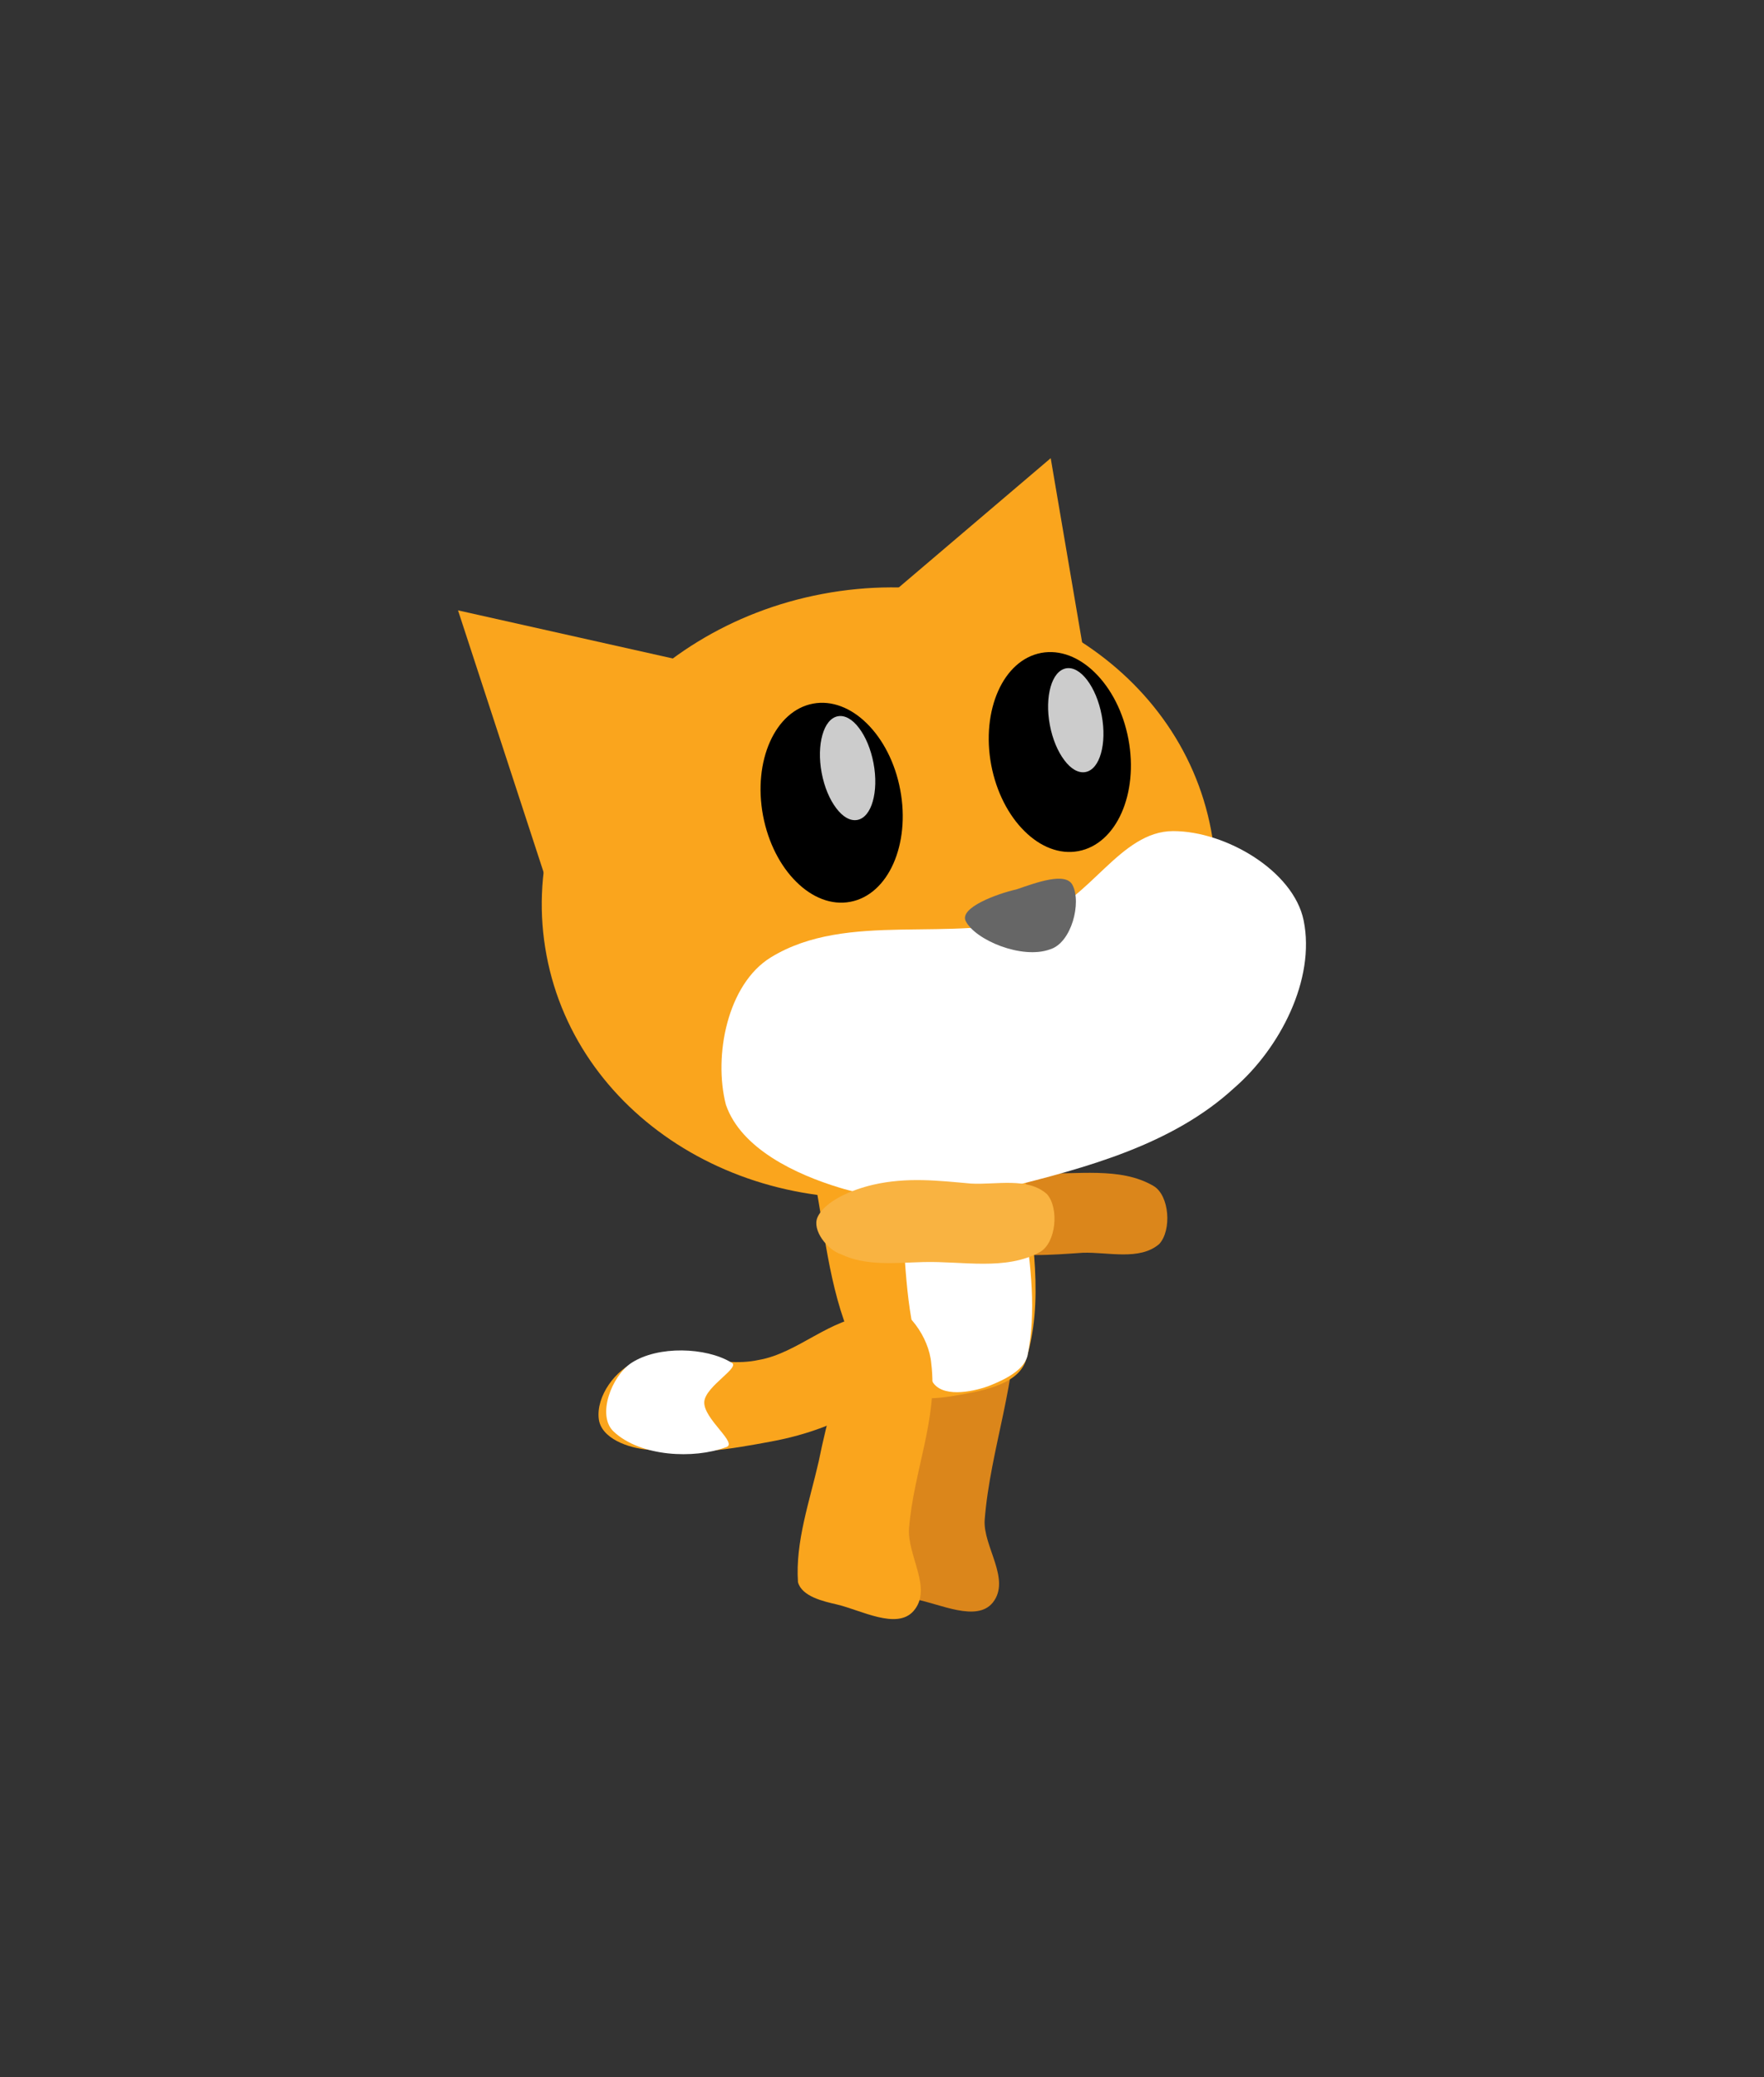 <svg xmlns="http://www.w3.org/2000/svg" xmlns:xlink="http://www.w3.org/1999/xlink" version="1.1" width="31.311" height="36.863" viewBox="-8.014 -7.558 31.311 36.863">
  <rect x="-8.014" y="-7.558" width="31.311" height="36.863" fill="#333333" stroke="none"/>
  <!-- Exported by Scratch - http://scratch.mit.edu/ -->
  <path id="ID0.9358589742332697" fill="#DB861B" stroke="none" stroke-width="16.261" stroke-linecap="round" d="M 8.5 14.011 C 8.626 14.306 9.104 14.517 9.473 14.611 C 10.073 14.765 10.636 14.712 11.207 14.674 C 11.649 14.659 12.216 14.819 12.563 14.518 C 12.786 14.276 12.746 13.656 12.46 13.488 C 11.865 13.14 11.094 13.296 10.401 13.261 C 9.906 13.236 9.389 13.162 8.937 13.362 C 8.685 13.438 8.405 13.781 8.5 14.011 Z "/>
  <path id="ID0.19551143841817975" fill="#DB861B" stroke="none" stroke-width="16.261" stroke-linecap="round" d="M 9.277 15.726 C 8.988 15.794 8.536 15.811 8.372 16.094 C 8.002 16.739 7.93 17.551 7.81 18.303 C 7.68 19.017 7.456 19.747 7.536 20.46 C 7.617 20.713 8.006 20.781 8.237 20.824 C 8.667 20.903 9.323 21.235 9.608 20.882 C 9.936 20.469 9.432 19.883 9.464 19.415 C 9.563 18.149 10.064 16.911 9.999 15.707 C 9.983 15.406 9.508 15.67 9.277 15.726 Z "/>
  <g id="ID0.30696602864190936">
    <path id="ID0.637318427208811" fill="#FAA51D" stroke="none" stroke-linecap="round" d="M 5.449 16.577 C 6.146 16.46 6.73 15.823 7.443 15.791 C 7.783 15.777 8.139 16.107 8.118 16.393 C 8.13 16.809 7.769 17.149 7.421 17.356 C 6.897 17.689 6.322 17.904 5.673 18.024 C 4.958 18.158 4.209 18.284 3.493 18.169 C 3.142 18.142 2.656 17.971 2.614 17.622 C 2.566 17.22 2.909 16.744 3.305 16.59 C 3.956 16.344 4.741 16.732 5.449 16.577 Z " stroke-width="1.084"/>
    <path id="ID0.9894068208523095" fill="#FFFFFF" stroke="none" stroke-linecap="round" d="M 3.195 16.628 C 3.67 16.319 4.517 16.352 4.96 16.618 C 5.163 16.695 4.511 17.033 4.487 17.317 C 4.464 17.623 5.113 18.068 4.865 18.127 C 4.309 18.335 3.359 18.298 2.879 17.848 C 2.573 17.562 2.844 16.857 3.195 16.628 Z " stroke-width="1.084"/>
  </g>
  <g id="ID0.536394951865077">
    <path id="ID0.6198067106306553" fill="#FAA51D" stroke="none" stroke-linecap="round" d="M 7.909 10.076 C 8.424 10.022 9.148 9.806 9.437 10.252 C 10.05 11.096 10.06 12.278 10.181 13.324 C 10.302 14.367 10.528 15.549 10.188 16.605 C 10.029 17.035 9.364 17.138 8.877 17.22 C 8.412 17.296 7.752 17.291 7.495 16.915 C 6.877 16.073 6.71 14.969 6.551 13.979 C 6.371 12.852 6.052 11.646 6.415 10.552 C 6.578 10.059 7.39 10.13 7.909 10.076 Z " stroke-width="1.084"/>
    <path id="ID0.21503017749637365" fill="#FFFFFF" stroke="none" stroke-linecap="round" d="M 8.863 11.716 C 9.16 11.677 9.493 11.884 9.634 12.159 C 9.961 12.748 10.085 13.463 10.175 14.136 C 10.279 14.911 10.386 15.71 10.223 16.509 C 10.152 16.761 9.829 16.924 9.53 17.041 C 9.216 17.153 8.699 17.244 8.534 16.957 C 8.101 16.205 8.081 15.203 8.009 14.293 C 7.961 13.689 7.94 12.997 8.13 12.362 C 8.244 12.081 8.542 11.759 8.863 11.716 Z " stroke-width="1.084"/>
  </g>
  <path id="ID0.19551143841817975" fill="#FAA51D" stroke="none" stroke-linecap="round" d="M 7.675 15.537 C 7.416 15.472 7.289 15.937 7.175 16.195 C 6.87 16.888 6.67 17.631 6.518 18.377 C 6.357 19.084 6.101 19.805 6.15 20.52 C 6.22 20.776 6.606 20.861 6.834 20.914 C 7.261 21.012 7.902 21.372 8.201 21.032 C 8.548 20.634 8.084 20.049 8.122 19.56 C 8.203 18.549 8.636 17.605 8.516 16.641 C 8.476 16.166 8.096 15.647 7.675 15.537 Z " stroke-width="1.084"/>
  <g id="ID0.6909988787956536">
    <g id="ID0.847524844110012">
      <path id="ID0.10025785537436604" fill="#FAA51D" stroke="none" d="M 6.586 2.982 C 8.214 2.675 9.8 2.992 11.049 3.751 C 12.297 4.51 13.208 5.711 13.483 7.175 C 13.759 8.638 13.347 10.088 12.461 11.249 C 11.573 12.41 10.211 13.282 8.584 13.588 C 6.956 13.895 5.37 13.578 4.121 12.819 C 2.873 12.06 1.962 10.859 1.687 9.396 C 1.411 7.932 1.823 6.482 2.709 5.321 C 3.596 4.16 4.959 3.288 6.586 2.982 Z " stroke-width="1.101"/>
      <path id="ID0.23814574256539345" fill="#FAA51D" stroke="none" stroke-linecap="round" d="M 0.116 3.274 L 4.738 4.309 L 1.703 8.13 L 0.116 3.274 Z " stroke-width="1.101"/>
      <path id="ID0.23814574256539345" fill="#FAA51D" stroke="none" stroke-linecap="round" d="M 10.636 0.573 L 7.029 3.642 L 11.495 5.609 L 10.636 0.573 Z " stroke-width="1.101"/>
      <path id="ID0.46886637480929494" fill="#FFFFFF" stroke="none" stroke-linecap="round" d="M 10.406 8.709 C 11.325 8.434 11.865 7.191 12.81 7.191 C 13.743 7.191 14.943 7.896 15.125 8.773 C 15.34 9.823 14.704 11.047 13.892 11.75 C 12.802 12.753 11.283 13.163 9.828 13.524 C 8.877 13.76 7.823 13.805 6.885 13.518 C 6.123 13.287 5.141 12.832 4.871 12.048 C 4.646 11.177 4.899 9.905 5.667 9.433 C 7.03 8.595 8.897 9.195 10.406 8.709 Z " stroke-width="1.101"/>
      <path id="ID0.2958779144100845" fill="#666666" stroke="none" stroke-linecap="round" d="M 10.03 8.225 C 10.366 8.11 10.905 7.907 11.024 8.15 C 11.185 8.459 11.008 9.175 10.623 9.29 C 10.123 9.472 9.295 9.123 9.127 8.787 C 9.012 8.55 9.684 8.303 10.03 8.225 Z " stroke-width="1.101"/>
    </g>
    <g id="ID0.26280788984149694">
      <g id="ID0.2985607646405697">
        <path id="ID0.6929170889779925" fill="#000000" stroke="none" d="M 10.467 4.029 C 10.802 3.966 11.145 4.105 11.424 4.382 C 11.705 4.659 11.924 5.074 12.015 5.558 C 12.107 6.043 12.053 6.509 11.893 6.869 C 11.733 7.229 11.465 7.483 11.129 7.546 C 10.794 7.61 10.451 7.47 10.172 7.193 C 9.891 6.917 9.672 6.502 9.58 6.017 C 9.489 5.532 9.543 5.066 9.703 4.706 C 9.863 4.346 10.131 4.092 10.467 4.029 Z " stroke-width="1.101"/>
        <path id="ID0.02252052817493677" fill="#CCCCCC" stroke="none" d="M 10.908 4.303 C 11.034 4.279 11.169 4.36 11.283 4.511 C 11.398 4.662 11.493 4.882 11.541 5.136 C 11.589 5.391 11.58 5.63 11.528 5.812 C 11.477 5.994 11.381 6.119 11.254 6.143 C 11.127 6.167 10.992 6.086 10.879 5.934 C 10.764 5.783 10.669 5.564 10.621 5.309 C 10.573 5.055 10.582 4.816 10.634 4.633 C 10.685 4.451 10.781 4.327 10.908 4.303 Z " stroke-width="1.101"/>
      </g>
      <g id="ID0.2985607646405697">
        <path id="ID0.6929170889779925" fill="#000000" stroke="none" d="M 6.417 4.929 C 6.752 4.866 7.095 5.005 7.374 5.282 C 7.655 5.559 7.874 5.973 7.965 6.458 C 8.057 6.943 8.003 7.409 7.843 7.769 C 7.683 8.129 7.415 8.383 7.079 8.446 C 6.744 8.51 6.401 8.37 6.122 8.093 C 5.841 7.817 5.622 7.402 5.53 6.917 C 5.439 6.432 5.492 5.966 5.653 5.606 C 5.813 5.247 6.081 4.992 6.417 4.929 Z " stroke-width="1.101"/>
        <path id="ID0.02252052817493677" fill="#CCCCCC" stroke="none" d="M 6.858 5.153 C 6.984 5.129 7.12 5.21 7.233 5.361 C 7.348 5.512 7.443 5.732 7.491 5.986 C 7.539 6.241 7.53 6.48 7.478 6.662 C 7.427 6.844 7.331 6.969 7.204 6.993 C 7.077 7.017 6.942 6.936 6.829 6.784 C 6.714 6.633 6.619 6.414 6.571 6.159 C 6.523 5.905 6.532 5.666 6.584 5.484 C 6.635 5.301 6.731 5.177 6.858 5.153 Z " stroke-width="1.101"/>
      </g>
    </g>
  </g>
  <path id="ID0.9358589742332697" fill="#F9B341" stroke="none" stroke-width="16.261" stroke-linecap="round" d="M 6.497 14.044 C 6.63 13.752 7.112 13.553 7.484 13.467 C 8.087 13.328 8.65 13.395 9.219 13.446 C 9.661 13.472 10.232 13.326 10.571 13.635 C 10.788 13.883 10.733 14.501 10.443 14.662 C 9.84 14.995 9.072 14.821 8.379 14.839 C 7.883 14.852 7.365 14.914 6.918 14.703 C 6.668 14.621 6.396 14.271 6.497 14.044 Z "/>
</svg>